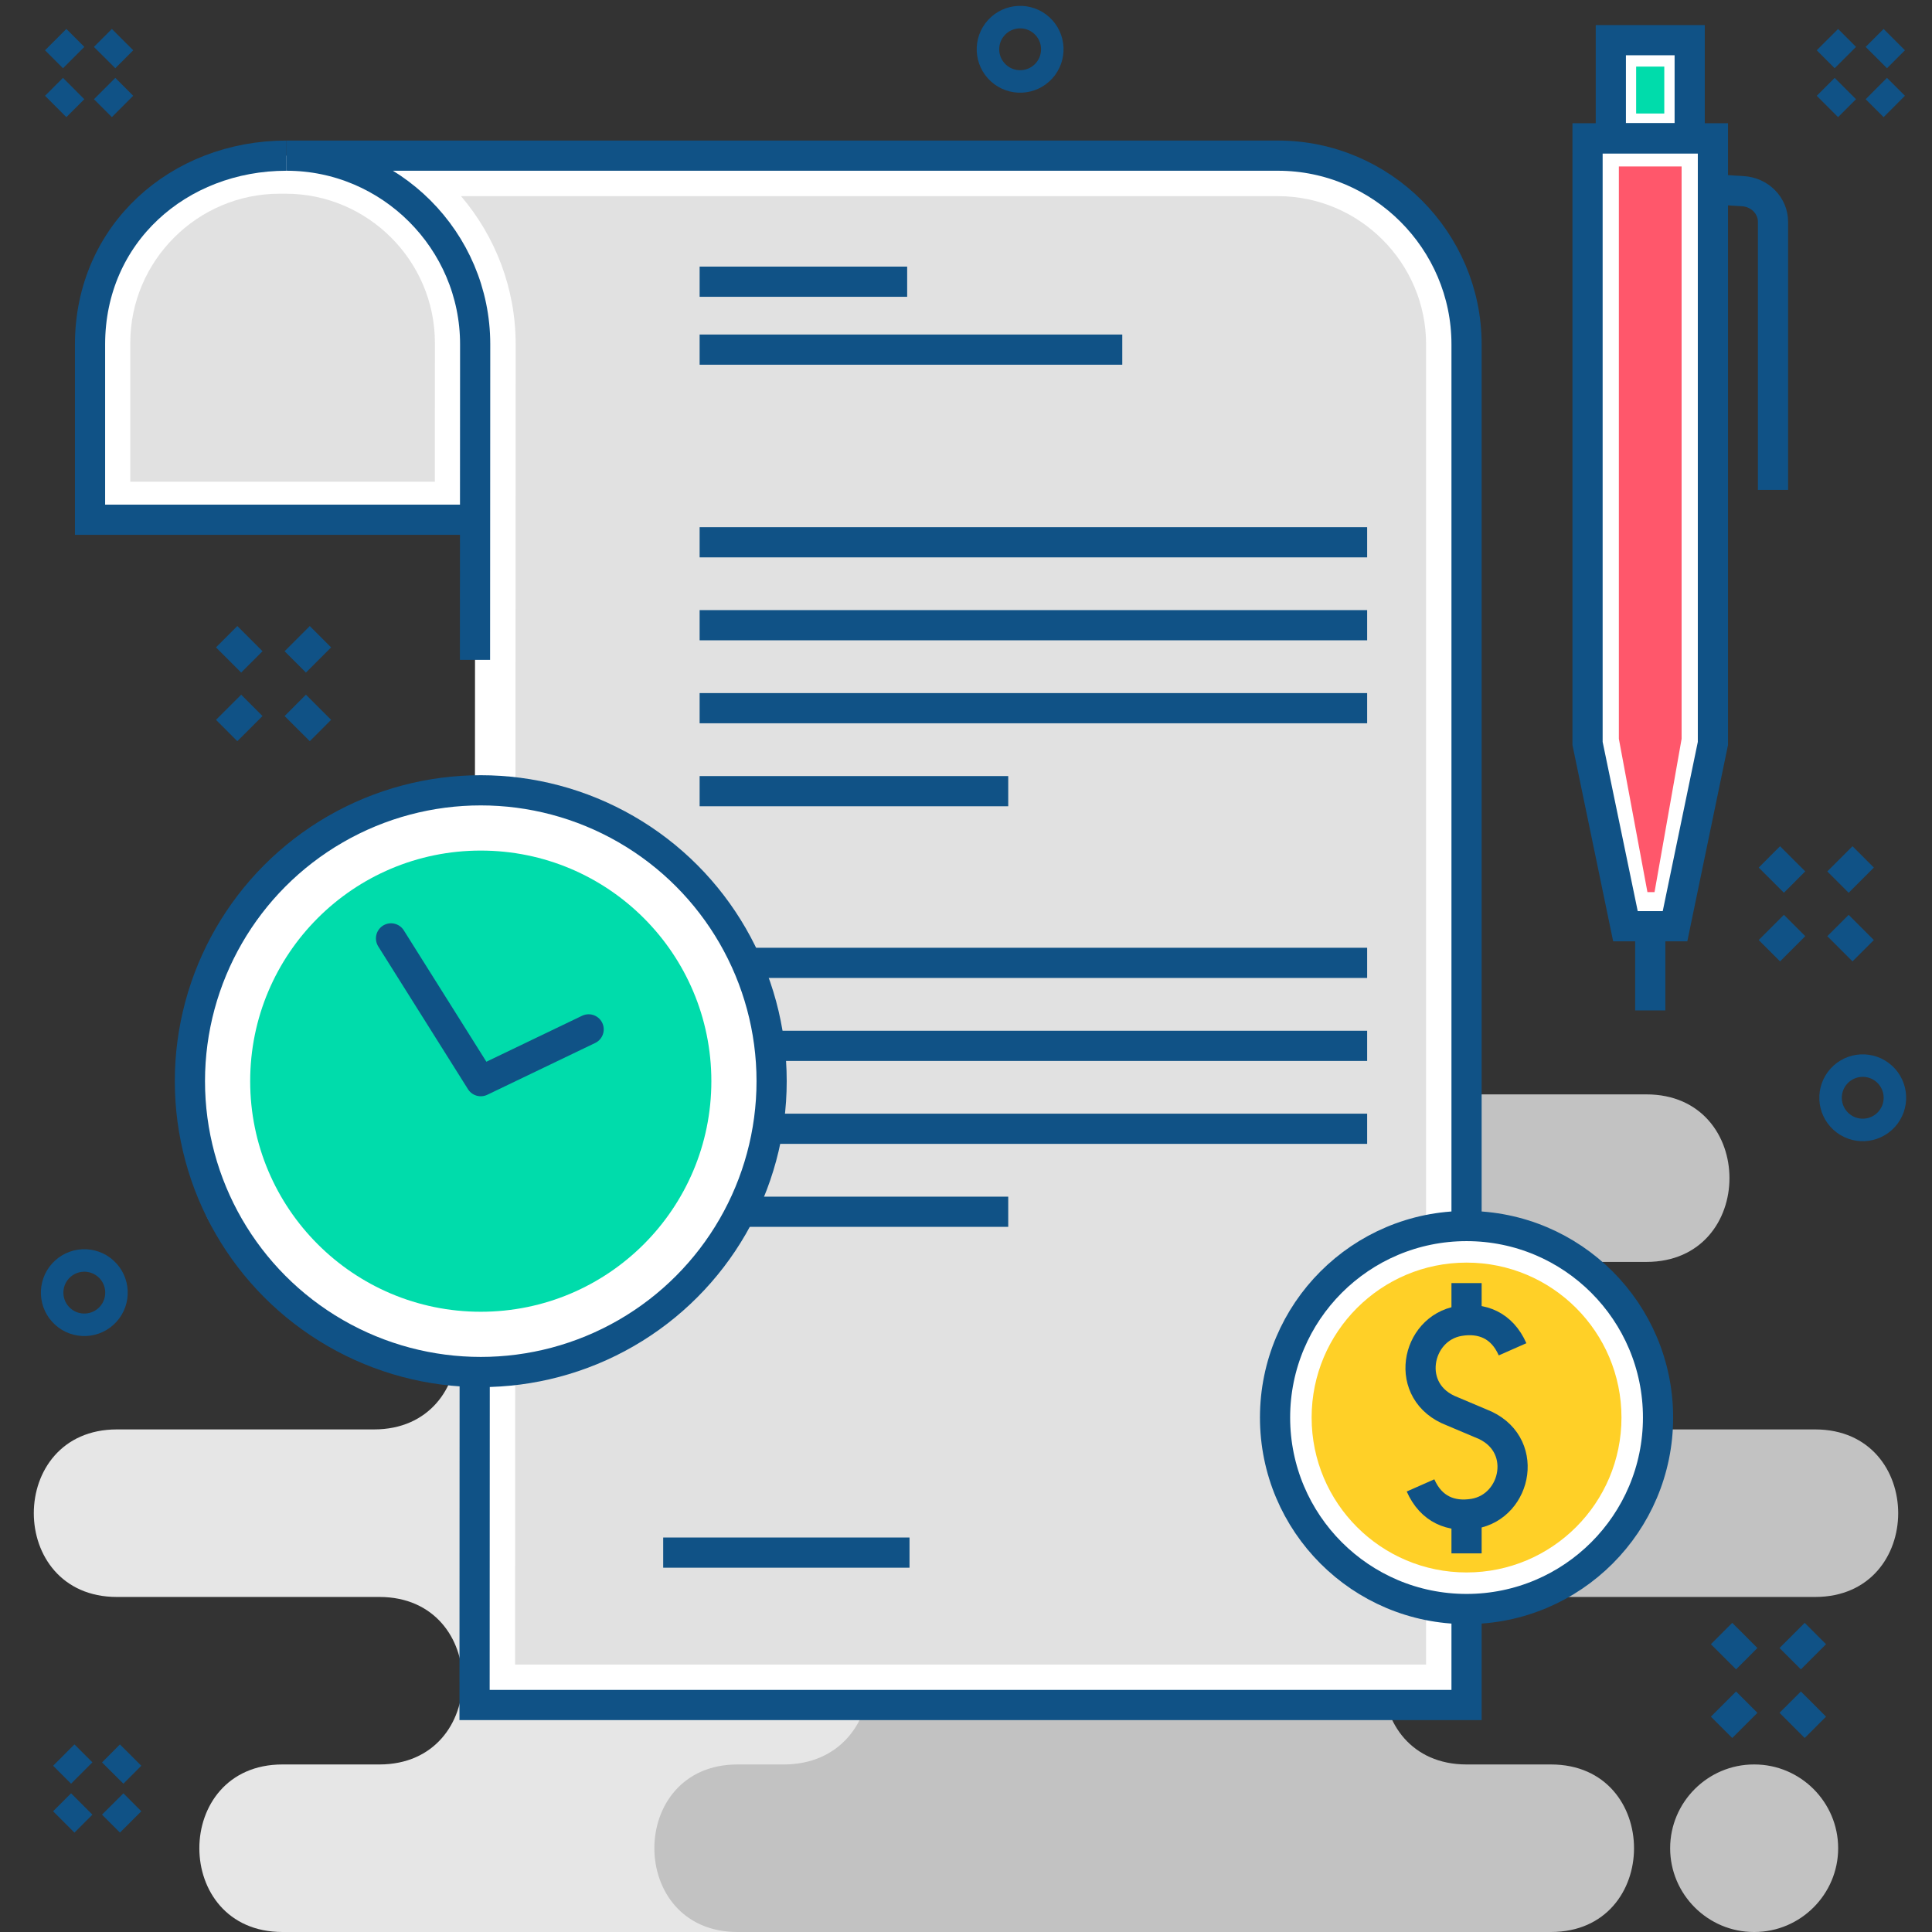 <svg clip-rule="evenodd" fill-rule="evenodd" height="256" image-rendering="optimizeQuality" shape-rendering="geometricPrecision" text-rendering="geometricPrecision" viewBox="0 0 45169 45169" width="256" xmlns="http://www.w3.org/2000/svg"><rect x="0" y="0" width="45169" height="45169" fill="#333333" stroke="none"/><g id="Layer_x0020_1"><path d="m6604 41252h2265c2591 0 2591-3916 0-3916h-6136c-2590 0-2590-3917 0-3917h6011c2591 0 2591-3916 0-3916h-2158c-2591 0-2591-3917 0-3917h10753 3825 5831c2591 0 2591 3917 0 3917h-1079c-2591 0-2591 3916 0 3916h2943c2591 0 2591 3917 0 3917h-3068c-2591 0-2591 3916 0 3916h943c2591 0 2591 3917 0 3917h-5570-3825-10735c-2591 0-2591-3917 0-3917z" fill="#e6e6e6"/><path d="m18323 25586h20168c2591 0 2590 3917 0 3917h-2011c-2737 0-2979 3916 300 3916h5656c2590 0 2590 3917 0 3917h-8148c-2591 0-2591 3916 0 3916h1972c2590 0 2590 3917 0 3917h-17937-1081c-2591 0-2591-3917 0-3917h1081c2607 0 2716-3916 0-3916h-4613c-2591 0-2591-3917 0-3917h3343c2868 88 3208-3916 0-3916h-2042c-2591 0-2591-3917 0-3917zm22694 15666h-12c-1077 0-1958 881-1958 1958v1c0 1077 881 1958 1958 1958h12c1077 0 1958-881 1958-1958v-1c0-1077-881-1958-1958-1958z" fill="#c2c2c2"/><path d="m0 0h45169v45169h-45169z" fill="none"/><path d="m6699 3639h-183c-2426 0-4411 1985-4411 4411v4101h9002l2-4102c1-2425-1984-4410-4410-4410z" fill="#fff"/><path d="m6680 4529h-145c-1919 0-3489 1570-3489 3489v3244h7120l2-3245c1-1918-1569-3488-3488-3488z" fill="#e1e1e1"/><path d="m6699 3639h23179c2425 0 4409 1985 4409 4410v31813h-23192l14-31813c1-2425-1984-4410-4410-4410z" fill="#fff"/><path d="m12042 38916h21299v-30867c0-1903-1560-3463-3463-3463h-19099c796 935 1277 2145 1277 3464z" fill="#e1e1e1"/><g fill="none" stroke="#105286" stroke-width="705.76"><path d="m11105 15427 4-7378c1-2425-1984-4410-4410-4410h23179c2425 0 4409 1985 4409 4410v31813h-23192l6-15130"/><path d="m6699 3639c-2527 0-4594 1829-4594 4411v4101h9002"/><path d="m16357 12678h15606"/><path d="m16357 14617h15606"/><path d="m16357 16557h15606"/><path d="m16357 18497h7215"/><path d="m42724 926 419 420m1144-420-420 420m-724 724-419 419m1143-419 420 419"/><path d="m1302 926 420 420m1143-420-419 420m-724 724-420 419m1144-419 419 419"/><circle r="1009" transform="matrix(.502 -.551 .551 .502 1971.15 30221)"/><path d="m1491 41033 420 419m1143-419-419 420m-724 723-420 420m1144-420 419 420"/><path d="m16357 22511h15606"/><path d="m16357 24451h15606"/><path d="m16357 26390h15606"/><path d="m16357 28330h7215"/><path d="m16357 6586h4852"/><path d="m16357 8174h9881"/></g><circle cx="34287" cy="33141" fill="#fff" r="4477"/><circle cx="34287" cy="33141" fill="none" r="4477" stroke="#105286" stroke-width="705.76"/><circle cx="34287" cy="33141" fill="#ffd027" r="3622"/><g id="_531942832" fill="none" stroke="#105286" stroke-width="705.76"><path d="m33211 34728c249 564 720 749 1246 662 1018-169 1319-1670 166-2111l-672-284c-1152-440-851-1942 167-2111 526-87 996 98 1245 662"/><path d="m34287 29998v875"/><path d="m34287 35442v875"/></g><path d="m15505 36299h5759" fill="none" stroke="#105286" stroke-width="705.76"/><circle fill="none" r="1009" stroke="#105286" stroke-width="705.76" transform="matrix(.502 -.551 .551 .502 43549.6 25665.3)"/><path d="m37116 3234h2931v14147l-886 4274h-1159l-886-4274z" fill="#fff"/><path d="m37660 939h1844v2294h-1844z" fill="#fff"/><path d="m40047 4428 695 41c400 23 710 337 710 718v6267" fill="none" stroke="#105286" stroke-width="705.76"/><path d="m38582 21655v1968" fill="none" stroke="#105286" stroke-width="705.76"/><path d="m37116 3234h2931v14147l-886 4274h-1159l-886-4274z" fill="none" stroke="#105286" stroke-width="705.76"/><path d="m37660 939h1844v2294h-1844z" fill="none" stroke="#105286" stroke-width="705.76"/><path d="m37848 3892h1467v13381l-633 3584h-166l-668-3584z" fill="#ff576b"/><path d="m38252 1557h658v1097h-658z" fill="#00dcab"/><circle cx="11240" cy="25277" fill="#fff" r="6800"/><path d="m5299 14886 589 589m1604-589-589 589m-1015 1016-589 588m1604-588 589 588" fill="none" stroke="#105286" stroke-width="705.76"/><circle cx="11240" cy="25277" fill="none" r="6800" stroke="#105286" stroke-width="705.76"/><circle cx="11240" cy="25277" fill="#00dcab" r="5391"/><path d="m9142 21939 2098 3338 2522-1211" fill="none" stroke="#105286" stroke-linecap="round" stroke-linejoin="round" stroke-width="705.76"/><path d="m41367 20034 589 588m1604-588-589 589m-1015 1015-589 589m1604-589 589 589" fill="none" stroke="#105286" stroke-width="705.76"/><circle fill="none" r="1009" stroke="#105286" stroke-width="705.76" transform="matrix(.502 -.551 .551 .502 23850 1152.22)"/><path d="m40249 38191 589 588m1604-588-588 588m-1016 1016-589 589m1605-589 588 589" fill="none" stroke="#105286" stroke-width="705.76"/></g></svg>